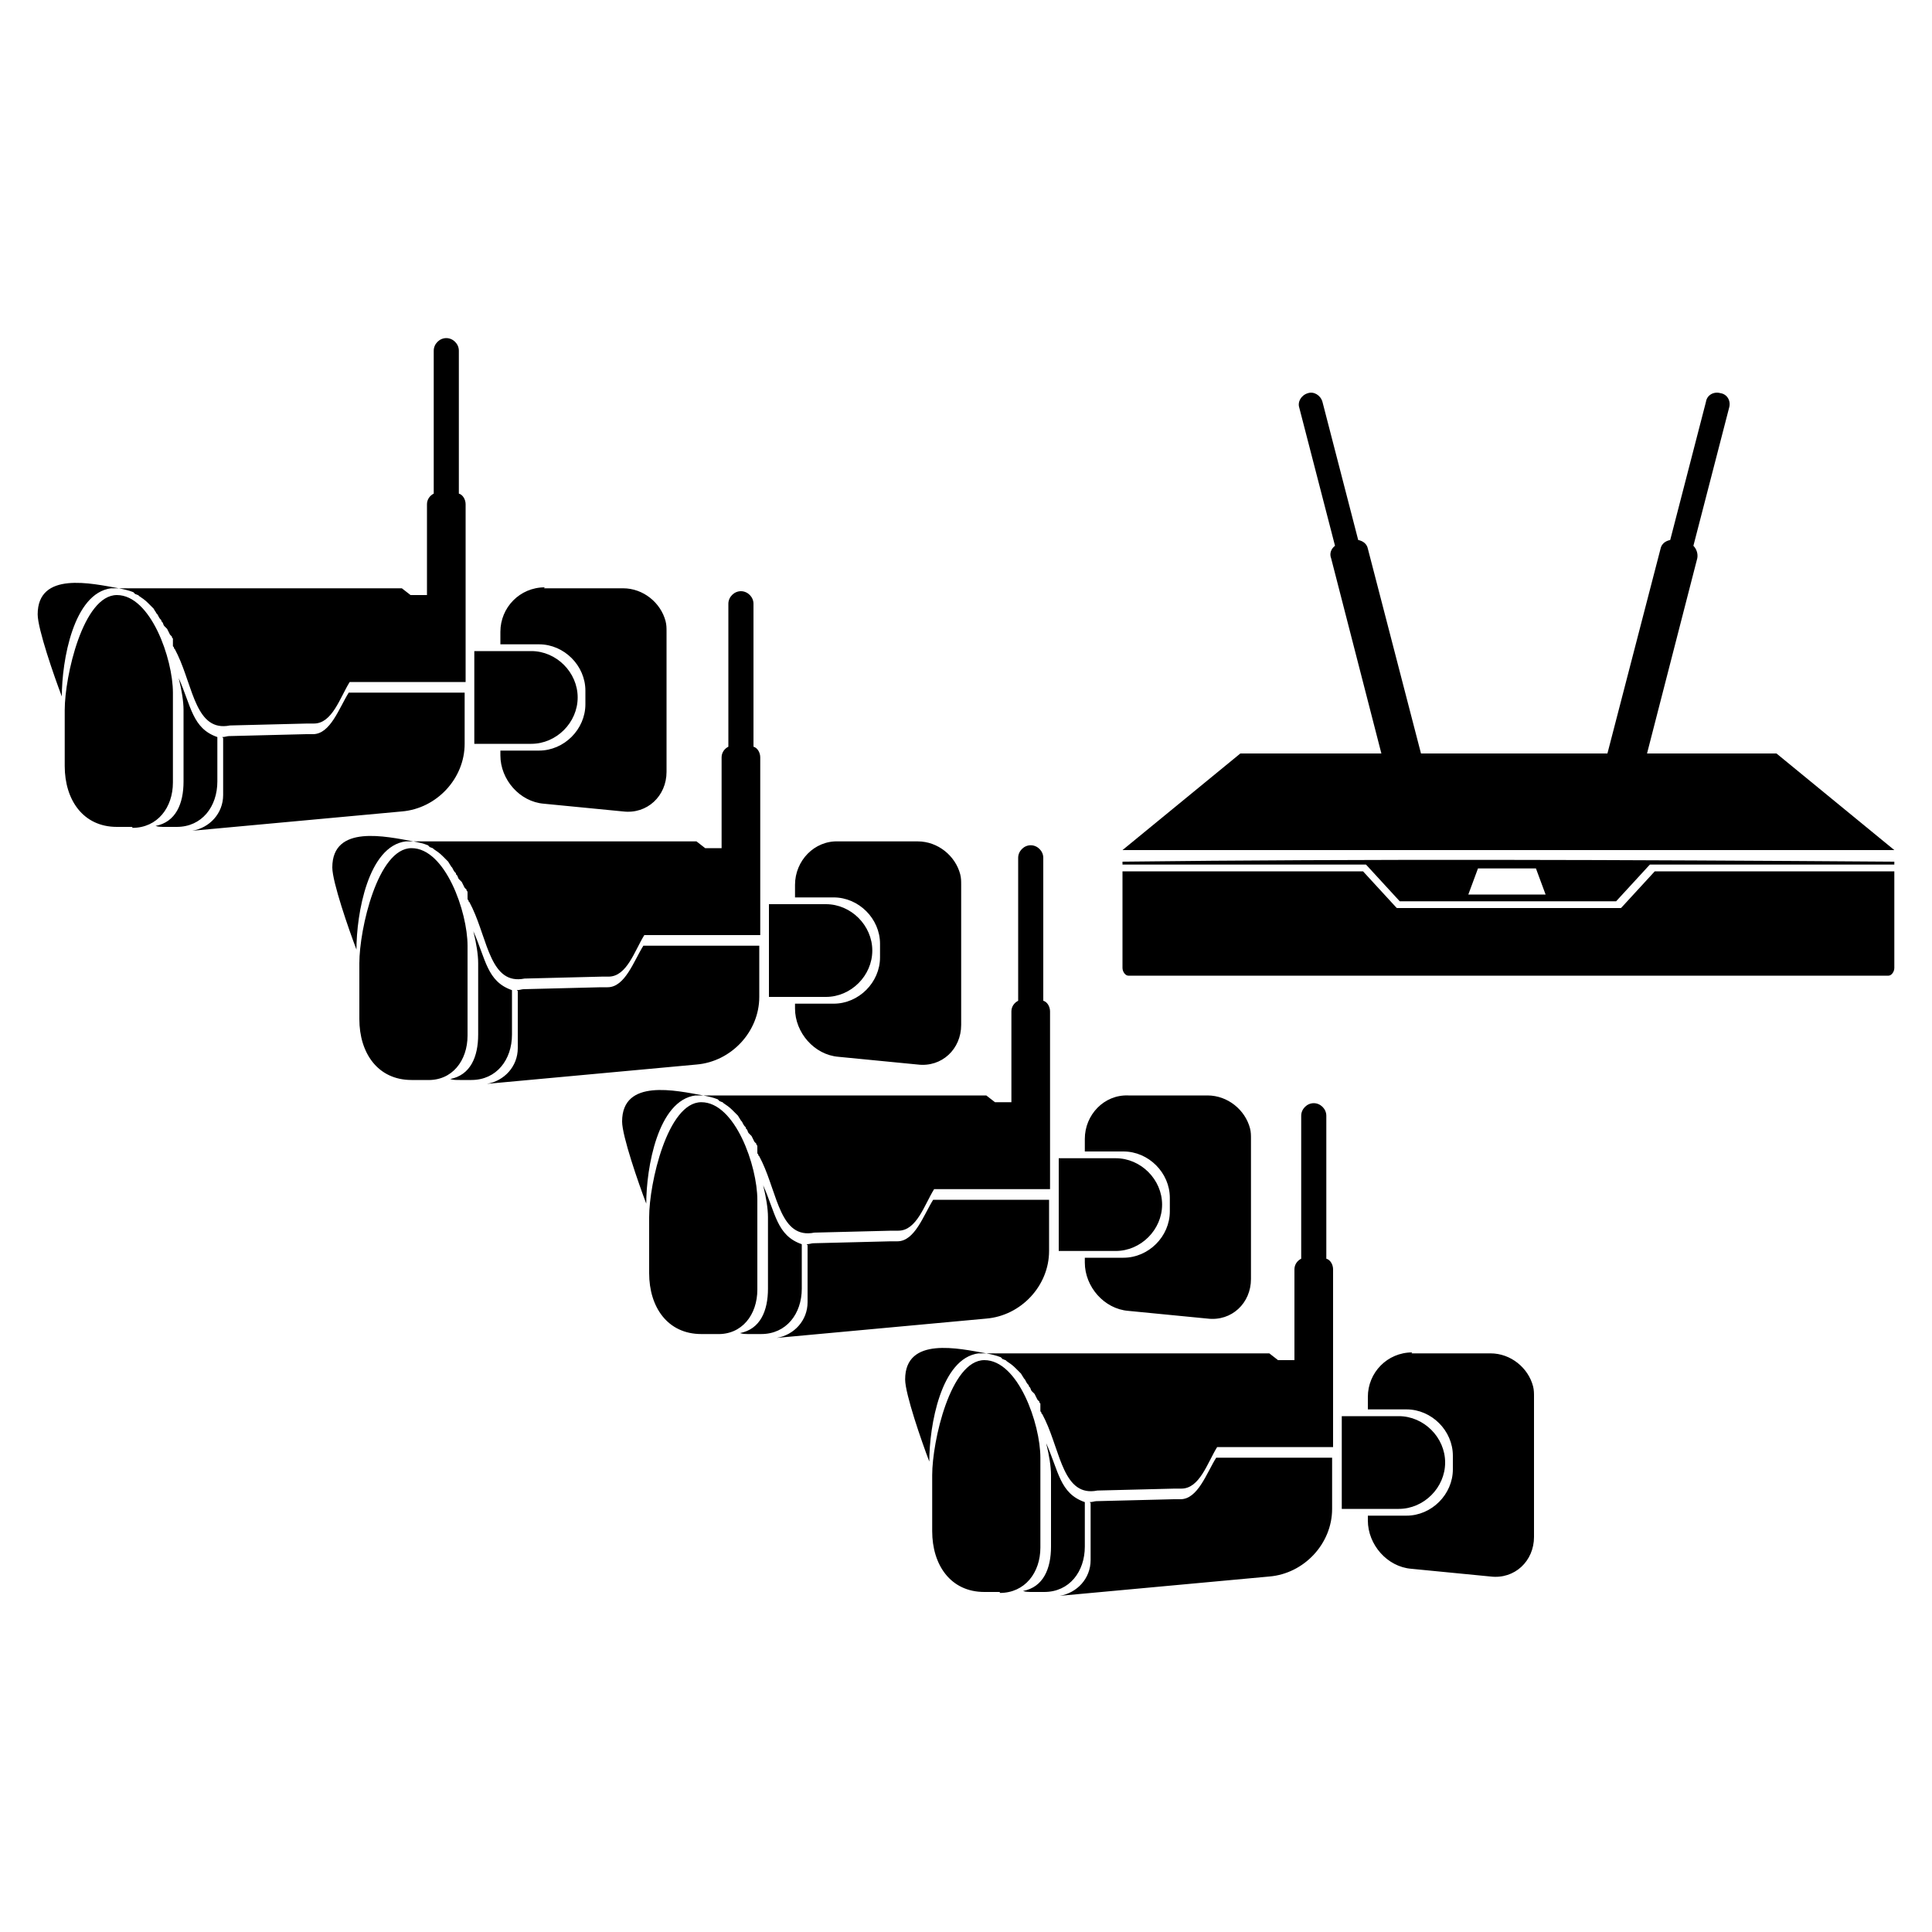 <?xml version="1.0" encoding="utf-8"?>
<svg version="1.1" id="Слой_1" xmlns="http://www.w3.org/2000/svg" xmlns:xlink="http://www.w3.org/1999/xlink" x="0px" y="0px"
     width="200px" height="200px" viewBox="0 0 200 200" style="enable-background:new 0 0 200 200;" xml:space="preserve">
<g id="Слой_x0020_1">
	<g id="_1094366256">
		<path class="st0" d="M23.1,76.4V82v0.3c0,1.9-1.4,3.4-3.2,3.7l21.7-2c3.6-0.3,6.5-3.4,6.5-7v-5.3h-12c-1,1.6-1.9,4.3-3.7,4.3h-0.7
			l-8,0.2c-0.2,0-0.4,0.1-0.7,0.1L23.1,76.4z M56.3,60.9h8.2c2.1,0,3.9,1.5,4.4,3.4C69,64.7,69,65,69,65.4v14.5c0,2.5-2,4.4-4.5,4.1
			l-8.2-0.8c-2.5-0.2-4.5-2.5-4.5-5v-0.5h4c2.6,0,4.8-2.2,4.8-4.8v-1.4c0-2.6-2.2-4.8-4.8-4.8h-4v-1.3c0-2.5,2-4.6,4.6-4.6
			L56.3,60.9z M49.1,67.4H55c2.6,0,4.8,2.2,4.8,4.8l0,0c0,2.6-2.2,4.8-4.8,4.8h-5.9V67.4z M13.7,85.6h-1.6c-3.5,0-5.4-2.8-5.4-6.3
			v-5.8c0-3.5,1.9-11.9,5.4-11.9l0,0c3.5,0,5.8,6.6,5.8,10.1V81c0,2.6-1.6,4.7-4.2,4.7V85.6z M41.6,60.9H12.3
			c-2.8-0.5-8.4-1.8-8.4,2.7c0,1.5,1.7,6.4,2.5,8.5c0-3.7,1.2-10.7,5.1-11.2l0,0h0.2l0,0c0.1,0,0.3,0,0.4,0l0,0h0.2l0,0
			c0.5,0.1,1,0.2,1.5,0.4l0,0l0.1,0.1l0,0l0.1,0.1l0,0c0.1,0,0.2,0.1,0.3,0.1l0,0l0.1,0.1l0,0c0.3,0.2,0.6,0.4,0.9,0.7l0,0
			c0.1,0.1,0.1,0.1,0.2,0.2l0,0l0.1,0.1l0,0l0.1,0.1l0,0l0.1,0.1l0,0l0.1,0.1l0,0c0.1,0.2,0.2,0.3,0.3,0.5l0.1,0.1
			c0.1,0.2,0.2,0.4,0.3,0.5l0,0l0.1,0.1v0.1l0.1,0.1l0,0c0.1,0.1,0.1,0.3,0.2,0.4l0,0l0.1,0.1l0,0l0.1,0.1l0,0l0.1,0.1l0,0l0.1,0.2
			l0,0l0.1,0.2l0,0l0.1,0.2l0,0l0.1,0.1l0,0l0.1,0.1V66l0.1,0.1v0.1v0.1v0.1v0.1v0.1v0.1v0.1v0.1L18,67v0.1l0.1,0.1l0,0l0.1,0.2l0,0
			l0.1,0.2l0,0l0.1,0.2c1.6,3.4,1.9,8,5.4,7.3l8-0.2h0.7c1.9,0,2.7-2.7,3.7-4.3h12v-3.4V67l0,0l0,0l0,0v-0.1l0,0l0,0l0,0l0,0v-0.1
			l0,0l0,0l0,0l0,0l0,0v-0.1l0,0l0,0l0,0l0,0l0,0l0,0l0,0l0,0v-0.1l0,0l0,0l0,0l0,0v-0.1l0,0l0,0l0,0l0,0l0,0v-0.1l0,0l0,0l0,0V52.2
			c0-0.5-0.3-1-0.7-1.1V36.3c0-0.7-0.6-1.3-1.3-1.3l0,0c-0.7,0-1.3,0.6-1.3,1.3v14.8c-0.4,0.2-0.7,0.6-0.7,1.1v9.4h-0.1l0,0l0,0l0,0
			H44h-0.1l0,0l0,0l0,0l0,0l0,0l0,0l0,0l0,0l0,0l0,0h-0.1h-0.1l0,0l0,0l0,0l0,0l0,0l0,0l0,0l0,0h-0.1l0,0l0,0l0,0h-0.1l0,0l0,0l0,0
			l0,0h-0.1l0,0l0,0l0,0h-0.1l0,0l0,0l0,0h-0.1l0,0H43l0,0h-0.1l0,0l0,0h-0.2l0,0h-0.2L41.6,60.9z M12.3,60.9h-0.7
			C11.8,60.9,12.1,60.9,12.3,60.9z M18.3,85.6h-1.2c-0.4,0-0.7,0-1-0.1c2.1-0.4,2.9-2.3,2.9-4.6v-7.4c0-0.9-0.2-2.1-0.5-3.3
			c1.3,2.9,1.4,5.2,4,6.1v4.6C22.5,83.5,20.9,85.6,18.3,85.6z M12.2,67.4c1.9,0,3.4,2.9,3.4,6.4c0,3.6-1.5,6.4-3.4,6.4
			s-3.4-2.9-3.4-6.4C8.8,70.2,10.3,67.4,12.2,67.4z M12.2,63.1c0.4,0,0.7,0.6,0.7,1.4c0,0.8-0.3,1.4-0.7,1.4c-0.4,0-0.7-0.6-0.7-1.4
			C11.5,63.7,11.8,63.1,12.2,63.1z M12.5,68.9c1.2,0,2.2,2.2,2.2,4.9c0,2.7-1,4.9-2.2,4.9s-2.2-2.2-2.2-4.9
			C10.3,71.1,11.3,68.9,12.5,68.9z"/>
		<path class="st0" d="M116.1,89.2c24.6-0.3,52.5-0.2,80,0v0.3H171h-0.2l-0.1,0.1l-3.4,3.7h-22.4l-3.4-3.7l-0.1-0.1h-0.2h-25v-0.3
			H116.1z M178.1,40.7L178.1,40.7c-0.7-0.2-1.4,0.2-1.5,0.9l-3.7,14.3c-0.5,0.1-0.9,0.4-1,0.9L166.4,78h-19.3l-5.5-21.2
			c-0.1-0.5-0.5-0.8-1-0.9l-3.7-14.3c-0.2-0.7-0.9-1.1-1.5-0.9l0,0c-0.7,0.2-1.1,0.9-0.9,1.5l3.7,14.3c-0.4,0.3-0.6,0.8-0.4,1.3
			L143,78h-14.6l-12.2,10c26.6,0,53.3,0,79.9,0l-12.2-10h-13.4l5.2-20.2c0.1-0.5-0.1-1-0.4-1.3l3.7-14.3
			C179.2,41.5,178.8,40.8,178.1,40.7z M152.1,92.6c2.6,0,5.3,0,7.9,0l-1-2.7c-2,0-4,0-6,0l-1,2.7H152.1z M126.1,95.2c1,0,2,0,3.1,0
			c0,0.6,0,1.2,0,1.8c-1,0-2,0-3.1,0C126.1,96.4,126.1,95.8,126.1,95.2z M126.1,91.7c0.6,0,1.2,0,1.8,0c0,0.6,0,1.2,0,1.8
			c-0.6,0-1.2,0-1.8,0C126.1,92.9,126.1,92.3,126.1,91.7z M196.1,90.2v10c0,0.4-0.3,0.8-0.6,0.8h-78.7c-0.3,0-0.6-0.4-0.6-0.8v-10
			h24.9l3.4,3.7l0.1,0.1h0.2h22.8h0.2l0.1-0.1l3.4-3.7H196.1L196.1,90.2z"/>
		<path class="st0" d="M53.6,102.6v5.6v0.3c0,1.9-1.4,3.4-3.2,3.7l21.7-2c3.6-0.3,6.5-3.4,6.5-7v-5.3h-12c-1,1.6-1.9,4.3-3.7,4.3
			h-0.7l-8,0.2c-0.2,0-0.4,0.1-0.7,0.1L53.6,102.6z M86.8,87.1H95c2.1,0,3.9,1.5,4.4,3.4c0.1,0.4,0.1,0.7,0.1,1.1v14.5
			c0,2.5-2,4.4-4.5,4.1l-8.2-0.8c-2.5-0.2-4.5-2.5-4.5-5v-0.5h4c2.6,0,4.8-2.2,4.8-4.8v-1.4c0-2.6-2.2-4.8-4.8-4.8h-4v-1.3
			C82.3,89.1,84.3,87,86.8,87.1L86.8,87.1z M79.6,93.6h5.9c2.6,0,4.8,2.2,4.8,4.8l0,0c0,2.6-2.2,4.8-4.8,4.8h-5.9V93.6z M44.2,111.8
			h-1.6c-3.5,0-5.4-2.8-5.4-6.3v-5.8c0-3.5,1.9-11.9,5.4-11.9l0,0c3.5,0,5.8,6.6,5.8,10.1v9.3C48.4,109.8,46.8,111.9,44.2,111.8
			L44.2,111.8z M72.1,87.1H42.8c-2.8-0.5-8.4-1.8-8.4,2.7c0,1.5,1.7,6.4,2.5,8.5c0-3.7,1.2-10.7,5.1-11.2l0,0h0.2l0,0
			c0.1,0,0.3,0,0.4,0l0,0h0.2l0,0c0.5,0.1,1,0.2,1.5,0.4l0,0l0.1,0.1l0,0l0.1,0.1l0,0c0.1,0,0.2,0.1,0.3,0.1l0,0l0.1,0.1l0,0
			c0.3,0.2,0.6,0.4,0.9,0.7l0,0c0.1,0.1,0.1,0.1,0.2,0.2l0,0l0.1,0.1l0,0l0.1,0.1l0,0l0.1,0.1l0,0l0.1,0.1l0,0
			c0.1,0.2,0.2,0.3,0.3,0.5l0.1,0.1c0.1,0.2,0.2,0.4,0.3,0.5l0,0l0.1,0.1v0.1l0.1,0.1l0,0c0.1,0.1,0.1,0.3,0.2,0.4l0,0l0.1,0.1l0,0
			l0.1,0.1l0,0l0.1,0.1l0,0l0.1,0.2l0,0l0.1,0.2l0,0l0.1,0.2l0,0l0.1,0.1l0,0l0.1,0.1v0.1l0.1,0.1v0.1v0.1v0.1v0.1v0.1v0.1V93v0.1
			l0.1,0.1v0.1l0.1,0.1l0,0l0.1,0.2l0,0l0.1,0.2l0,0l0.1,0.2c1.6,3.4,1.9,8,5.4,7.3l8-0.2H63c1.9,0,2.7-2.7,3.7-4.3h12v-3.4v-0.2
			l0,0l0,0l0,0v-0.1l0,0l0,0l0,0l0,0V93l0,0l0,0l0,0l0,0l0,0v-0.1l0,0l0,0l0,0l0,0l0,0l0,0l0,0l0,0v-0.1l0,0l0,0l0,0l0,0v-0.1l0,0
			l0,0l0,0l0,0l0,0v-0.1l0,0l0,0l0,0V78.4c0-0.5-0.3-1-0.7-1.1V62.5c0-0.7-0.6-1.3-1.3-1.3l0,0c-0.7,0-1.3,0.6-1.3,1.3v14.8
			c-0.4,0.2-0.7,0.6-0.7,1.1v9.4h-0.1l0,0l0,0l0,0h-0.1h-0.1l0,0l0,0l0,0l0,0l0,0l0,0l0,0l0,0l0,0l0,0h-0.1h-0.1l0,0l0,0l0,0l0,0
			l0,0l0,0l0,0l0,0h-0.1l0,0l0,0l0,0H74l0,0l0,0l0,0l0,0h-0.1l0,0l0,0l0,0h-0.1l0,0l0,0l0,0h-0.1l0,0h-0.2l0,0h-0.1l0,0l0,0h-0.2
			l0,0H73L72.1,87.1z M42.8,87.1h-0.7C42.3,87.1,42.6,87.1,42.8,87.1z M48.8,111.8h-1.2c-0.4,0-0.7,0-1-0.1c2.1-0.4,2.9-2.3,2.9-4.6
			v-7.4c0-0.9-0.2-2.1-0.5-3.3c1.3,2.9,1.4,5.2,4,6.1v4.6C53,109.7,51.4,111.8,48.8,111.8z M42.7,93.6c1.9,0,3.4,2.9,3.4,6.4
			c0,3.6-1.5,6.4-3.4,6.4s-3.4-2.9-3.4-6.4C39.3,96.4,40.8,93.6,42.7,93.6z M42.7,89.3c0.4,0,0.7,0.6,0.7,1.4c0,0.8-0.3,1.4-0.7,1.4
			S42,91.5,42,90.7C42,89.9,42.3,89.3,42.7,89.3z M43,95.1c1.2,0,2.2,2.2,2.2,4.9c0,2.7-1,4.9-2.2,4.9s-2.2-2.2-2.2-4.9
			C40.8,97.3,41.8,95.1,43,95.1z"/>
		<path class="st0" d="M83.6,128.9v5.6v0.3c0,1.9-1.4,3.4-3.2,3.7l21.7-2c3.6-0.3,6.5-3.4,6.5-7v-5.3h-12c-1,1.6-1.9,4.3-3.7,4.3
			h-0.7l-8,0.2c-0.2,0-0.4,0.1-0.7,0.1L83.6,128.9z M116.8,113.4h8.2c2.1,0,3.9,1.5,4.4,3.4c0.1,0.4,0.1,0.7,0.1,1.1v14.5
			c0,2.5-2,4.4-4.5,4.1l-8.2-0.8c-2.5-0.2-4.5-2.5-4.5-5v-0.5h4c2.6,0,4.8-2.2,4.8-4.8V124c0-2.6-2.2-4.8-4.8-4.8h-4v-1.3
			C112.3,115.4,114.3,113.3,116.8,113.4L116.8,113.4z M109.6,119.9h5.9c2.6,0,4.8,2.2,4.8,4.8l0,0c0,2.6-2.2,4.8-4.8,4.8h-5.9V119.9
			z M74.2,138.1h-1.6c-3.5,0-5.4-2.8-5.4-6.3V126c0-3.5,1.9-11.9,5.4-11.9l0,0c3.5,0,5.8,6.6,5.8,10.1v9.3
			C78.4,136.1,76.8,138.2,74.2,138.1L74.2,138.1z M102.1,113.4H72.8c-2.8-0.5-8.4-1.8-8.4,2.7c0,1.5,1.7,6.4,2.5,8.5
			c0-3.7,1.2-10.7,5.1-11.2l0,0h0.2l0,0c0.1,0,0.3,0,0.4,0l0,0h0.2l0,0c0.5,0.1,1,0.2,1.5,0.4l0,0l0.1,0.1l0,0l0.1,0.1l0,0
			c0.1,0,0.2,0.1,0.3,0.1l0,0l0.1,0.1l0,0c0.3,0.2,0.6,0.4,0.9,0.7l0,0c0.1,0.1,0.1,0.1,0.2,0.2l0,0l0.1,0.1l0,0l0.1,0.1l0,0
			l0.1,0.1l0,0l0.1,0.1l0,0c0.1,0.2,0.2,0.3,0.3,0.5l0.1,0.1c0.1,0.2,0.2,0.4,0.3,0.5l0,0l0.1,0.1v0.1l0.1,0.1l0,0
			c0.1,0.1,0.1,0.3,0.2,0.4l0,0l0.1,0.1l0,0l0.1,0.1l0,0l0.1,0.1l0,0l0.1,0.2l0,0L78,118l0,0l0.1,0.2l0,0l0.1,0.1l0,0l0.1,0.1v0.1
			l0.1,0.1v0.1v0.1v0.1v0.1v0.1v0.1v0.1v0.1l0.1,0.1v0.1l0.1,0.1l0,0l0.1,0.2l0,0l0.1,0.2l0,0l0.1,0.2c1.6,3.4,1.9,8,5.4,7.3l8-0.2
			H93c1.9,0,2.7-2.7,3.7-4.3h12v-3.4v-0.2l0,0l0,0l0,0v-0.1l0,0l0,0l0,0l0,0v-0.1l0,0l0,0l0,0l0,0l0,0v-0.1l0,0l0,0l0,0l0,0l0,0l0,0
			l0,0l0,0v-0.1l0,0l0,0l0,0l0,0V119l0,0l0,0l0,0l0,0l0,0v-0.1l0,0l0,0l0,0v-14.2c0-0.5-0.3-1-0.7-1.1V88.8c0-0.7-0.6-1.3-1.3-1.3
			l0,0c-0.7,0-1.3,0.6-1.3,1.3v14.8c-0.4,0.2-0.7,0.6-0.7,1.1v9.4h-0.1l0,0l0,0l0,0h-0.1h-0.1l0,0l0,0l0,0l0,0l0,0l0,0l0,0l0,0l0,0
			l0,0h-0.1h-0.1l0,0l0,0l0,0l0,0l0,0l0,0l0,0l0,0h-0.1l0,0l0,0l0,0H104l0,0l0,0l0,0l0,0h-0.1l0,0l0,0l0,0h-0.1l0,0l0,0l0,0h-0.1
			l0,0h-0.2l0,0h-0.1l0,0l0,0h-0.2l0,0H103L102.1,113.4z M72.8,113.4h-0.7C72.3,113.4,72.6,113.4,72.8,113.4z M78.8,138.1h-1.2
			c-0.4,0-0.7,0-1-0.1c2.1-0.4,2.9-2.3,2.9-4.6V126c0-0.9-0.2-2.1-0.5-3.3c1.3,2.9,1.4,5.2,4,6.1v4.6C83,136,81.4,138.1,78.8,138.1z
			 M72.7,119.9c1.9,0,3.4,2.9,3.4,6.4c0,3.6-1.5,6.4-3.4,6.4c-1.9,0-3.4-2.9-3.4-6.4C69.3,122.7,70.8,119.9,72.7,119.9z M72.7,115.6
			c0.4,0,0.7,0.6,0.7,1.4c0,0.8-0.3,1.4-0.7,1.4c-0.4,0-0.7-0.6-0.7-1.4C72,116.2,72.3,115.6,72.7,115.6z M73,121.4
			c1.2,0,2.2,2.2,2.2,4.9c0,2.7-1,4.9-2.2,4.9c-1.2,0-2.2-2.2-2.2-4.9C70.8,123.6,71.8,121.4,73,121.4z"/>
		<path class="st0" d="M112.9,155.6v5.6v0.3c0,1.9-1.4,3.4-3.2,3.7l21.7-2c3.6-0.3,6.5-3.4,6.5-7v-5.3h-12c-1,1.6-1.9,4.3-3.7,4.3
			h-0.7l-8,0.2c-0.2,0-0.4,0.1-0.7,0.1L112.9,155.6z M146.1,140.1h8.2c2.1,0,3.9,1.5,4.4,3.4c0.1,0.4,0.1,0.7,0.1,1.1v14.5
			c0,2.5-2,4.4-4.5,4.1l-8.2-0.8c-2.5-0.2-4.5-2.5-4.5-5v-0.5h4c2.6,0,4.8-2.2,4.8-4.8v-1.4c0-2.6-2.2-4.8-4.8-4.8h-4v-1.3
			c0-2.5,2-4.6,4.6-4.6L146.1,140.1z M138.9,146.6h5.9c2.6,0,4.8,2.2,4.8,4.8l0,0c0,2.6-2.2,4.8-4.8,4.8h-5.9V146.6z M103.5,164.8
			h-1.6c-3.5,0-5.4-2.8-5.4-6.3v-5.8c0-3.5,1.9-11.9,5.4-11.9l0,0c3.5,0,5.8,6.6,5.8,10.1v9.3c0,2.6-1.6,4.7-4.2,4.7V164.8z
			 M131.4,140.1h-29.3c-2.8-0.5-8.4-1.8-8.4,2.7c0,1.5,1.7,6.4,2.5,8.5c0-3.7,1.2-10.7,5.1-11.2l0,0h0.2l0,0c0.1,0,0.3,0,0.4,0l0,0
			h0.2l0,0c0.5,0.1,1,0.2,1.5,0.4l0,0l0.1,0.1l0,0l0.1,0.1l0,0c0.1,0,0.2,0.1,0.3,0.1l0,0l0.1,0.1l0,0c0.3,0.2,0.6,0.4,0.9,0.7l0,0
			c0.1,0.1,0.1,0.1,0.2,0.2l0,0l0.1,0.1l0,0l0.1,0.1l0,0l0.1,0.1l0,0l0.1,0.1l0,0c0.1,0.2,0.2,0.3,0.3,0.5l0.1,0.1
			c0.1,0.2,0.2,0.4,0.3,0.5l0,0l0.1,0.1v0.1l0.1,0.1l0,0c0.1,0.1,0.1,0.3,0.2,0.4l0,0l0.1,0.1l0,0l0.1,0.1l0,0l0.1,0.1l0,0l0.1,0.2
			l0,0l0.1,0.2l0,0l0.1,0.2l0,0l0.1,0.1l0,0l0.1,0.1v0.1l0.1,0.1v0.1v0.1v0.1v0.1v0.1v0.1v0.1v0.1l0.1,0.1v0.1l0.1,0.1l0,0l0.1,0.2
			l0,0l0.1,0.2l0,0l0.1,0.2c1.6,3.4,1.9,8,5.4,7.3l8-0.2h0.7c1.9,0,2.7-2.7,3.7-4.3h12v-3.4v-0.2l0,0l0,0l0,0v-0.1l0,0l0,0l0,0l0,0
			V146l0,0l0,0l0,0l0,0l0,0v-0.1l0,0l0,0l0,0l0,0l0,0l0,0l0,0l0,0v-0.1l0,0l0,0l0,0l0,0v-0.1l0,0l0,0l0,0l0,0l0,0v-0.1l0,0l0,0l0,0
			v-14.2c0-0.5-0.3-1-0.7-1.1v-14.8c0-0.7-0.6-1.3-1.3-1.3l0,0c-0.7,0-1.3,0.6-1.3,1.3v14.8c-0.4,0.2-0.7,0.6-0.7,1.1v9.4h-0.1l0,0
			l0,0l0,0h-0.1h-0.1l0,0l0,0l0,0l0,0l0,0l0,0l0,0l0,0l0,0l0,0h-0.1h-0.1l0,0l0,0l0,0l0,0l0,0l0,0l0,0l0,0h-0.1l0,0l0,0l0,0h-0.1
			l0,0l0,0l0,0l0,0h-0.1l0,0l0,0l0,0h-0.1l0,0l0,0l0,0H133l0,0h-0.2l0,0h-0.1l0,0l0,0h-0.2l0,0h-0.2L131.4,140.1z M102.1,140.1h-0.7
			C101.6,140.1,101.9,140.1,102.1,140.1z M108.1,164.8h-1.2c-0.4,0-0.7,0-1-0.1c2.1-0.4,2.9-2.3,2.9-4.6v-7.4c0-0.9-0.2-2.1-0.5-3.3
			c1.3,2.9,1.4,5.2,4,6.1v4.6C112.3,162.7,110.7,164.8,108.1,164.8z M102,146.6c1.9,0,3.4,2.9,3.4,6.4c0,3.6-1.5,6.4-3.4,6.4
			s-3.4-2.9-3.4-6.4C98.6,149.4,100.1,146.6,102,146.6z M102,142.3c0.4,0,0.7,0.6,0.7,1.4c0,0.8-0.3,1.4-0.7,1.4s-0.7-0.6-0.7-1.4
			C101.3,142.9,101.6,142.3,102,142.3z M102.3,148.1c1.2,0,2.2,2.2,2.2,4.9s-1,4.9-2.2,4.9c-1.2,0-2.2-2.2-2.2-4.9
			S101.1,148.1,102.3,148.1z"/>
	</g>
</g>
</svg>
